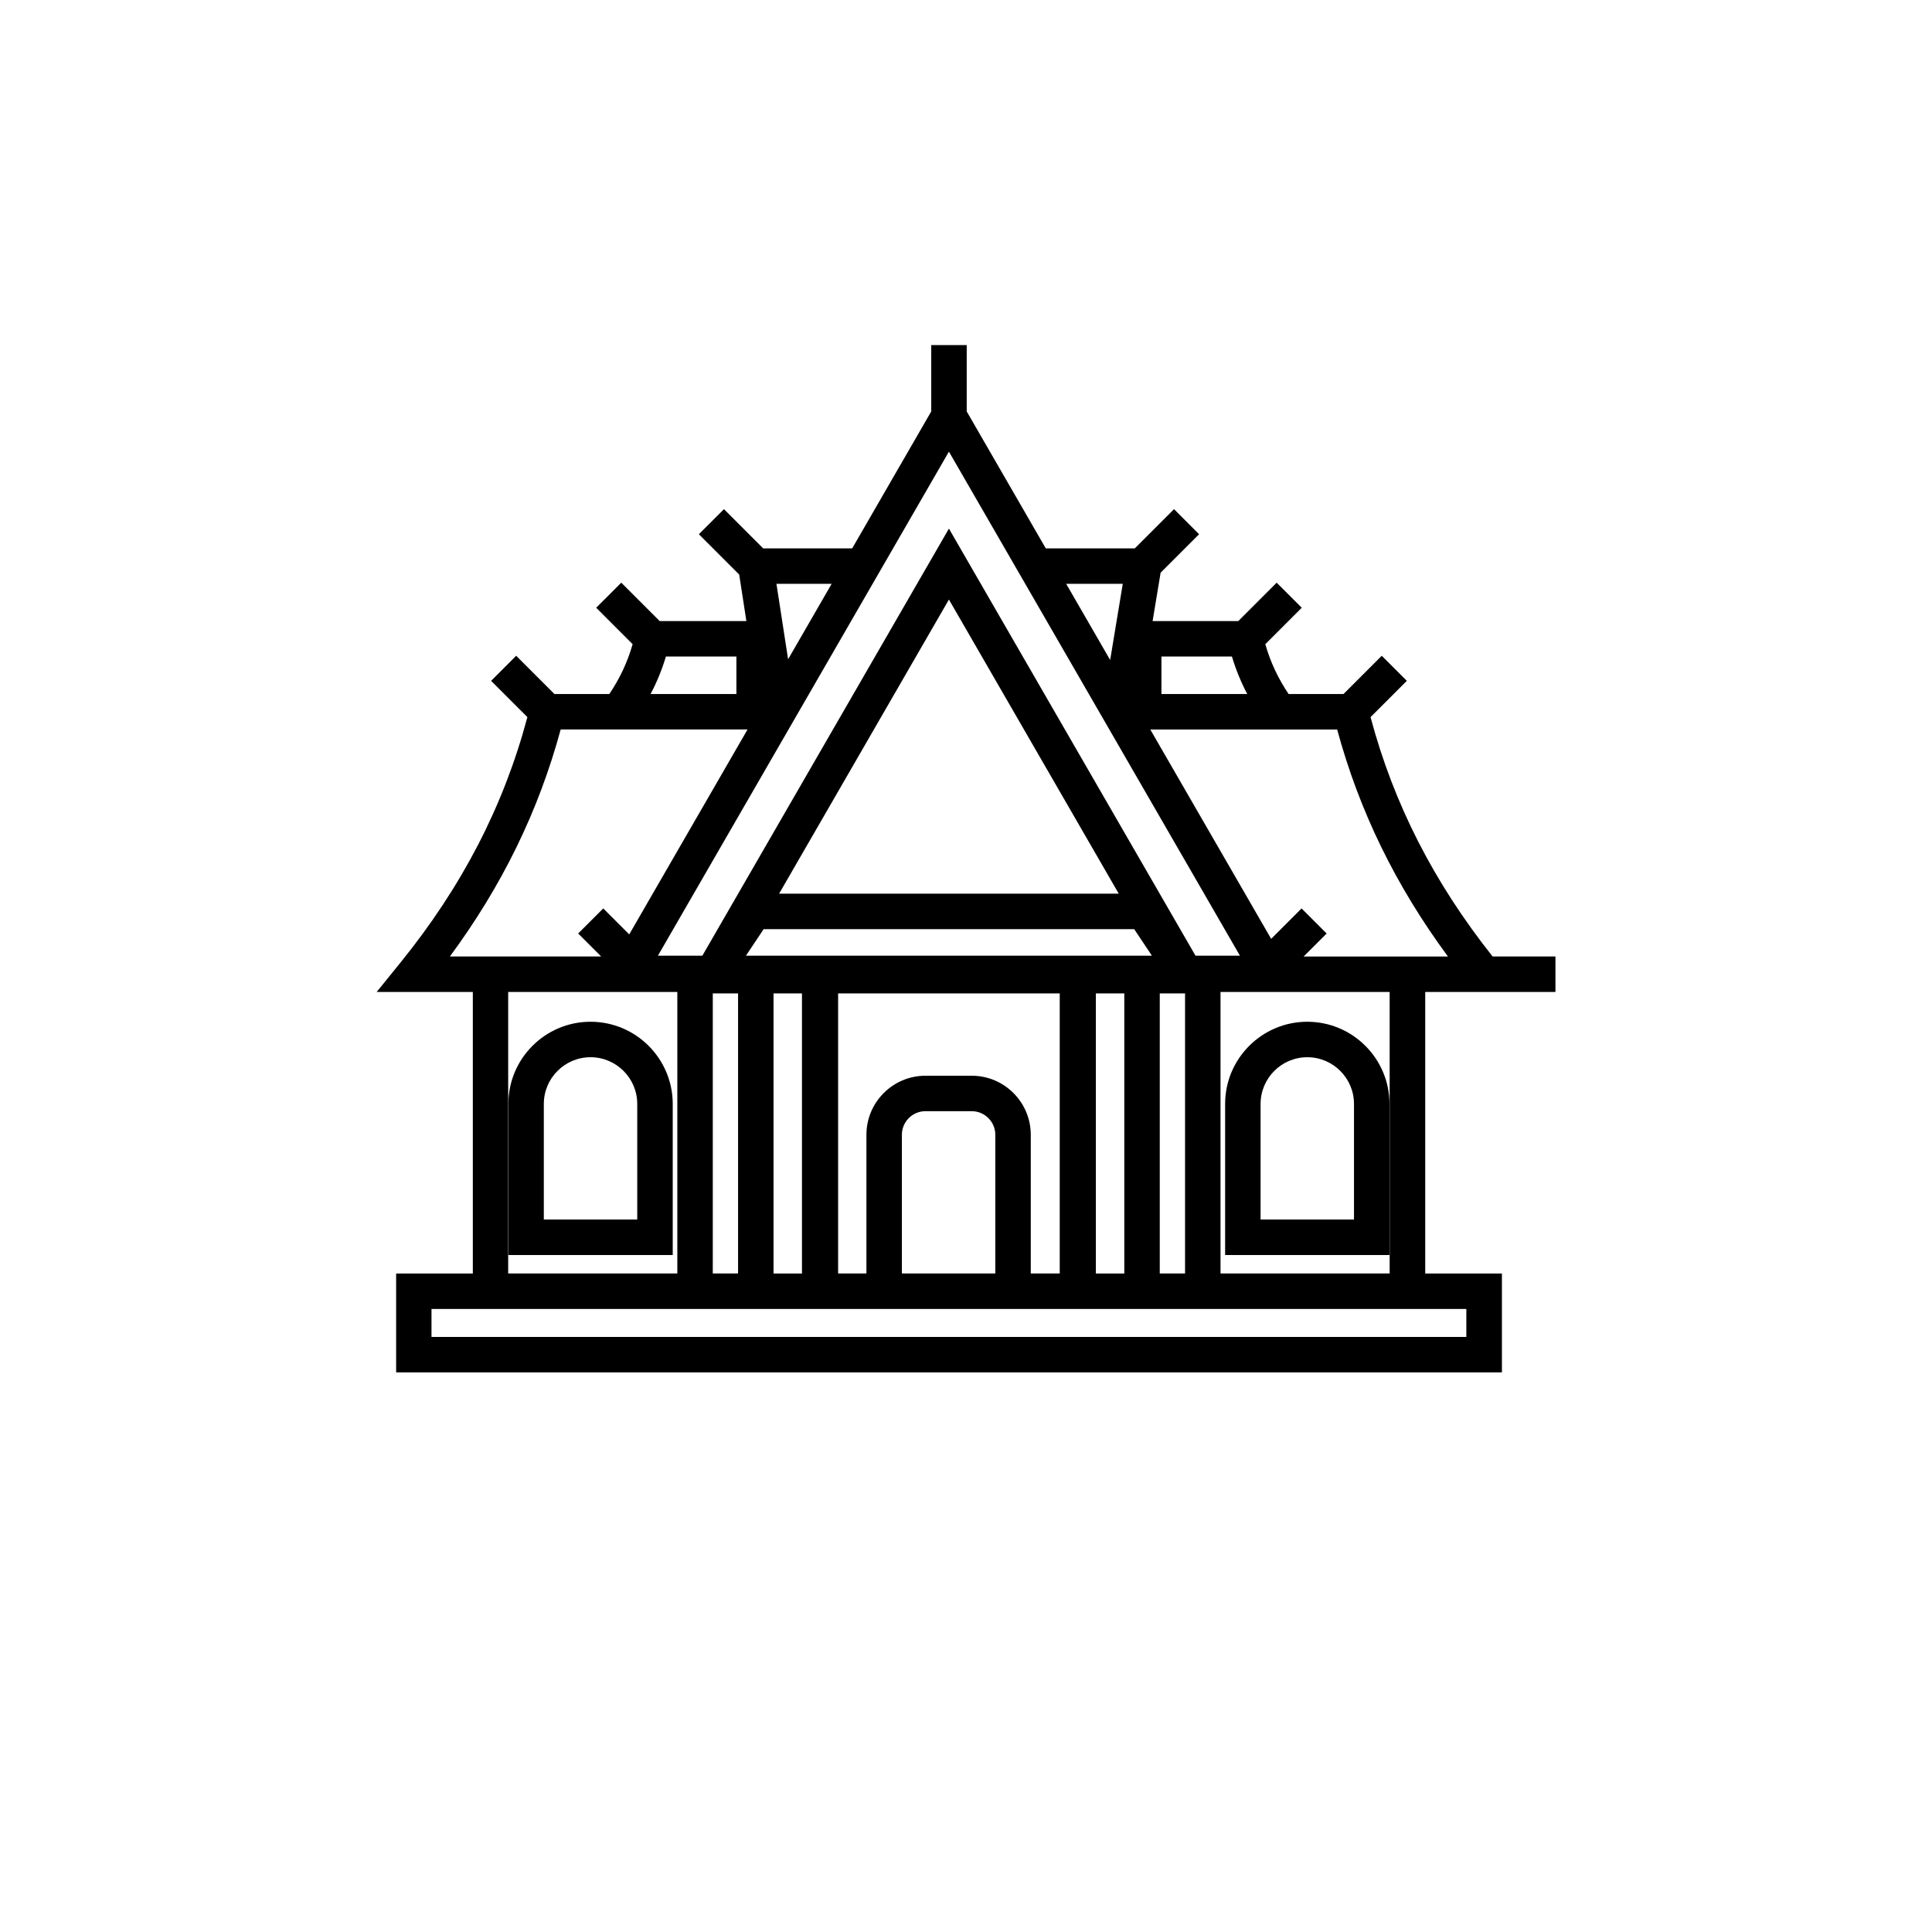 <?xml version="1.0" encoding="UTF-8"?>
<svg id="Layer_1" xmlns="http://www.w3.org/2000/svg" viewBox="0 0 1024 1024">
  <path d="M313,541.55c-24.02,0-43.55,19.54-43.55,43.55v80.08h87.11v-80.08c0-24.02-19.54-43.55-43.55-43.55ZM313,560.35c13.65,0,24.75,11.1,24.75,24.75v61.28h-49.51v-61.28c0-13.65,11.1-24.75,24.75-24.75Z"/>
  <path d="M692.89,541.55c-24.02,0-43.55,19.54-43.55,43.55v80.08h87.11v-80.08c0-24.02-19.54-43.55-43.55-43.55ZM668.14,585.1c0-13.65,11.1-24.75,24.75-24.75s24.75,11.1,24.75,24.75v61.28h-49.51v-61.28Z"/>
  <path d="M824.42,525.76v-18.8h-33.31c-31.28-39.45-52.44-80.96-64.69-126.87l19.23-19.23-13.29-13.29-20.27,20.27h-29.11c-5.61-8.35-9.66-17-12.34-26.41l19.31-19.31-13.29-13.29-20.35,20.35h-45.41l4.25-25.64,20.39-20.39-13.29-13.29-20.79,20.79h-47.18l-41.9-72.58v-35.18h-18.8v35.18l-41.9,72.58h-47.18l-20.79-20.79-13.29,13.29,21.37,21.37,3.81,24.66h-45.96l-20.35-20.35-13.29,13.29,19.31,19.31c-2.69,9.41-6.73,18.07-12.34,26.41h-29.11l-20.27-20.27-13.29,13.29,19.23,19.23c-12.6,47.24-34.68,89.88-67.47,130.35l-12.42,15.32h50.97v149.23h-40.65v52.41h586.09v-52.41h-40.65v-149.23h69.08ZM344.82,367.85c3.38-6.39,6.05-12.92,8.12-19.87h37.37v19.87h-45.49ZM411.53,309.44h29.26l-23.08,39.98-6.18-39.98ZM565.1,309.44h29.99l-6.68,40.37-23.31-40.37ZM615.58,367.85v-19.87h37.37c2.08,6.96,4.75,13.48,8.12,19.87h-45.49ZM228.7,708.6v-14.81h548.49v14.81H228.7ZM703.15,494.78l-13.29-13.29-16.12,16.12-64.06-110.95h99.04c11.78,43.34,31.01,82.74,58.72,120.31h-76.48l12.18-12.18ZM646.9,674.98v-149.22h89.65v149.22h-89.65ZM595.9,526.52v148.46h-15.07v-148.46h15.07ZM478.02,601.44c0-6.88,5.6-12.49,12.49-12.49h24.53c6.88,0,12.49,5.6,12.49,12.49v73.52h-49.51v-73.52ZM515.04,570.16h-24.53c-17.25,0-31.29,14.04-31.29,31.29v73.52h-15v-148.44h117.46v148.44h-15.35v-73.52c0-17.25-14.04-31.29-31.29-31.29ZM425.06,526.52v148.46h-15.07v-148.46h15.07ZM610.54,506.54h-215.18l9.39-14.07h196.4l9.39,14.07ZM412.94,473.67l90.01-155.9,90.01,155.9h-180.02ZM391.19,526.52v148.44h-13.4v-148.44h13.4ZM628.1,526.52v148.44h-13.4v-148.44h13.4ZM633.64,506.54l-130.69-226.37-130.69,226.37h-23.55l154.24-267.16,154.24,267.16h-23.55ZM269.35,674.98v-149.22h89.65v149.22h-89.65ZM333.51,495.26l-13.78-13.78-13.29,13.29,12.18,12.18h-80.17c27.71-37.58,46.94-76.97,58.72-120.31h99.04l-62.71,108.61Z"/>
</svg>